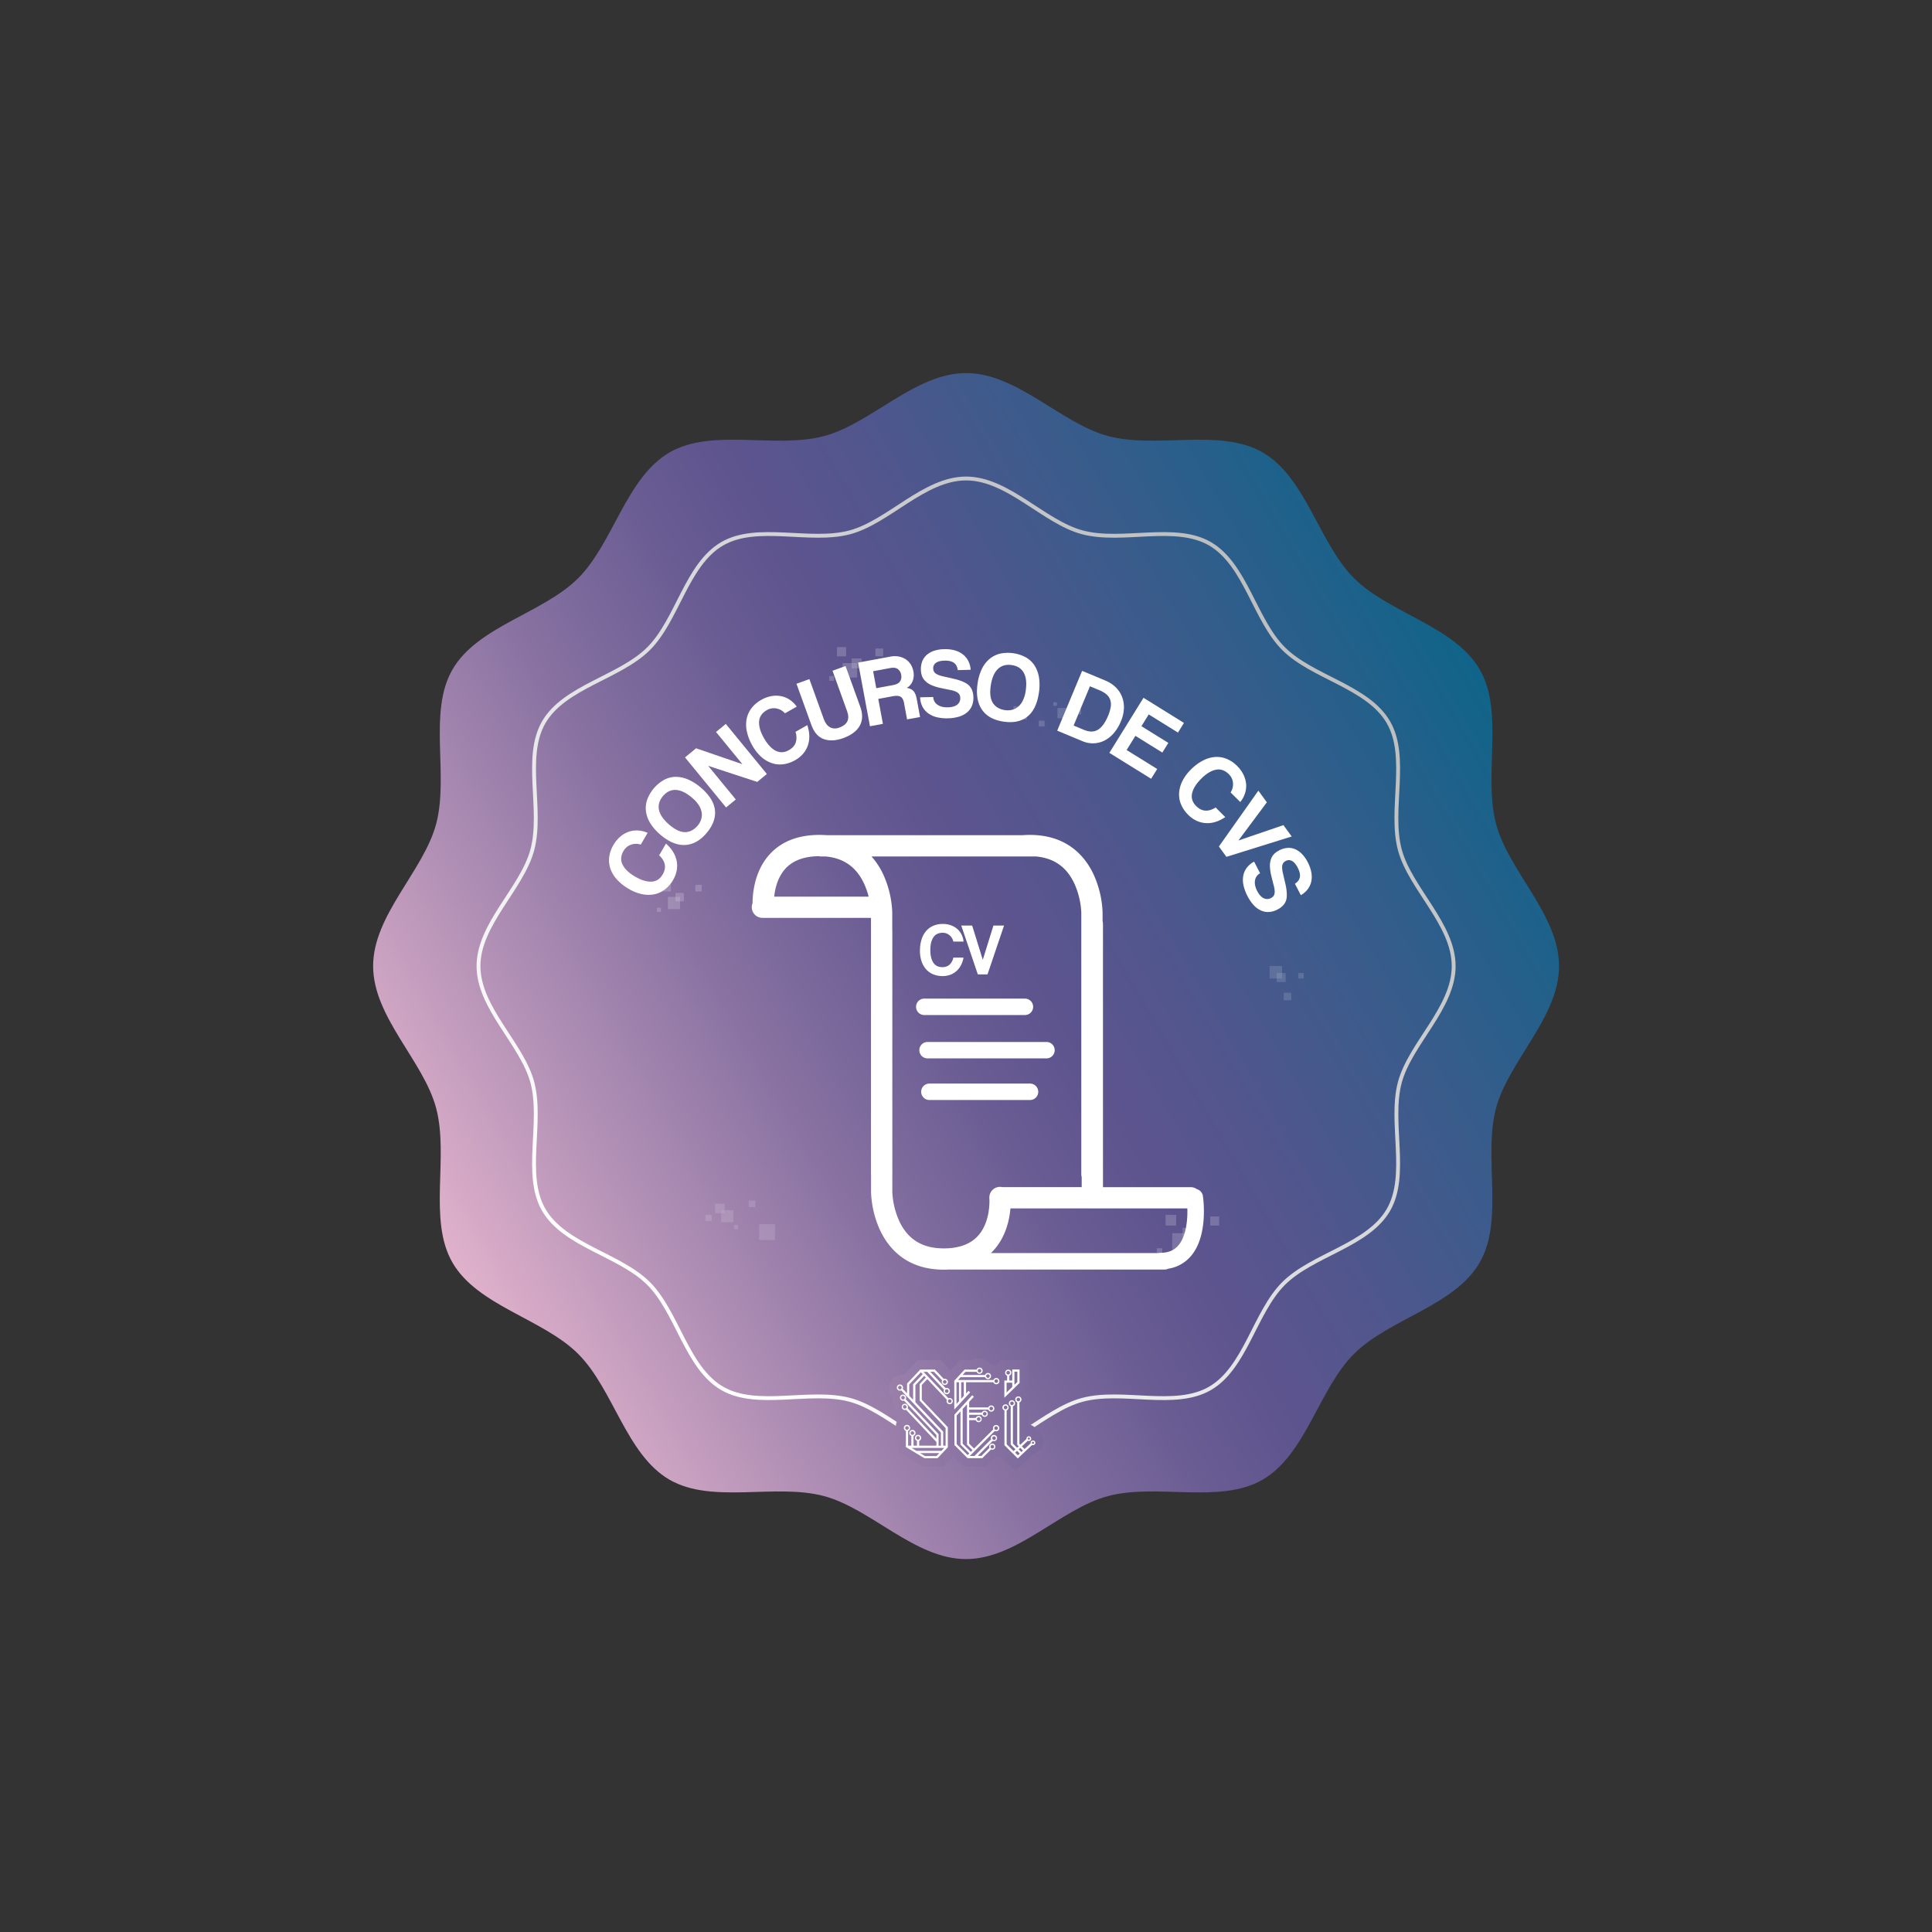 <svg id="Layer_1" data-name="Layer 1" xmlns="http://www.w3.org/2000/svg" xmlns:xlink="http://www.w3.org/1999/xlink" viewBox="0 0 2000 2000"><rect x="0" y="0" width="2000" height="2000" fill="#333333" stroke="none"/><defs><style>.cls-1{fill:#fff;}.cls-2{fill:url(#linear-gradient);}.cls-3{fill:none;stroke-miterlimit:10;stroke-width:4px;stroke:url(#linear-gradient-2);}.cls-4{fill:url(#linear-gradient-3);}.cls-5{opacity:0.17;}.cls-6{clip-path:url(#clip-path);}.cls-7{clip-path:url(#clip-path-2);}.cls-8{clip-path:url(#clip-path-3);}.cls-9{clip-path:url(#clip-path-4);}.cls-10{opacity:0.26;}.cls-11{opacity:0.5;}.cls-12{opacity:0.47;}.cls-13{opacity:0.3;}.cls-14{opacity:0.62;}.cls-15{clip-path:url(#clip-path-5);}.cls-16{clip-path:url(#clip-path-6);}.cls-17{clip-path:url(#clip-path-7);}.cls-18{clip-path:url(#clip-path-8);}.cls-19{clip-path:url(#clip-path-9);}.cls-20{clip-path:url(#clip-path-10);}.cls-21{clip-path:url(#clip-path-11);}.cls-22{clip-path:url(#clip-path-12);}.cls-23{clip-path:url(#clip-path-13);}.cls-24{clip-path:url(#clip-path-14);}.cls-25{opacity:0.64;}.cls-26{clip-path:url(#clip-path-15);}.cls-27{clip-path:url(#clip-path-16);}.cls-28{clip-path:url(#clip-path-17);}.cls-29{clip-path:url(#clip-path-18);}.cls-30{clip-path:url(#clip-path-19);}</style><linearGradient id="linear-gradient" x1="468.41" y1="1307.05" x2="1531.76" y2="693.12" gradientUnits="userSpaceOnUse"><stop offset="0" stop-color="#e0b1cb"/><stop offset="0.14" stop-color="#b794b8"/><stop offset="0.32" stop-color="#8771a1"/><stop offset="0.46" stop-color="#695c93"/><stop offset="0.54" stop-color="#5e548e"/><stop offset="0.64" stop-color="#52568d"/><stop offset="0.83" stop-color="#335d8b"/><stop offset="1" stop-color="#106489"/></linearGradient><linearGradient id="linear-gradient-2" x1="652.32" y1="1347.86" x2="1347.86" y2="652.32" gradientUnits="userSpaceOnUse"><stop offset="0" stop-color="#fff"/><stop offset="1" stop-color="#bcbec0"/></linearGradient><linearGradient id="linear-gradient-3" x1="920.36" y1="1464.52" x2="1079.82" y2="1464.52" gradientUnits="userSpaceOnUse"><stop offset="0" stop-color="#9a7faa"/><stop offset="1" stop-color="#7b699c"/></linearGradient><clipPath id="clip-path"><rect id="SVGID" class="cls-1" x="1049.28" y="731.13" width="13.58" height="13.58"/></clipPath><clipPath id="clip-path-2"><rect id="SVGID-2" data-name="SVGID" class="cls-1" x="1075.5" y="746.21" width="5.67" height="5.67"/></clipPath><clipPath id="clip-path-3"><rect id="SVGID-3" data-name="SVGID" class="cls-1" x="1102.41" y="740.94" width="8.11" height="8.11"/></clipPath><clipPath id="clip-path-4"><rect id="SVGID-4" data-name="SVGID" class="cls-1" x="1090.51" y="727.08" width="3.47" height="3.47"/></clipPath><clipPath id="clip-path-5"><rect id="SVGID-5" data-name="SVGID" class="cls-1" x="1213.54" y="1276.71" width="17.24" height="17.24"/></clipPath><clipPath id="clip-path-6"><rect id="SVGID-6" data-name="SVGID" class="cls-1" x="1224.39" y="1271.13" width="11.68" height="11.68"/></clipPath><clipPath id="clip-path-7"><rect id="SVGID-7" data-name="SVGID" class="cls-1" x="1206.77" y="1257.76" width="10.76" height="10.77"/></clipPath><clipPath id="clip-path-8"><rect id="SVGID-8" data-name="SVGID" class="cls-1" x="1197.55" y="1292.37" width="5.57" height="5.57"/></clipPath><clipPath id="clip-path-9"><rect id="SVGID-9" data-name="SVGID" class="cls-1" x="1252.86" y="1259.48" width="9.05" height="9.05"/></clipPath><clipPath id="clip-path-10"><rect id="SVGID-10" data-name="SVGID" class="cls-1" x="691.6" y="928.57" width="12.39" height="12.39"/></clipPath><clipPath id="clip-path-11"><rect id="SVGID-11" data-name="SVGID" class="cls-1" x="699.4" y="924.56" width="8.39" height="8.4"/></clipPath><clipPath id="clip-path-12"><rect id="SVGID-12" data-name="SVGID" class="cls-1" x="686.74" y="914.95" width="7.74" height="7.74"/></clipPath><clipPath id="clip-path-13"><rect id="SVGID-13" data-name="SVGID" class="cls-1" x="680.11" y="939.82" width="4.01" height="4.01"/></clipPath><clipPath id="clip-path-14"><rect id="SVGID-14" data-name="SVGID" class="cls-1" x="719.87" y="916.18" width="6.5" height="6.51"/></clipPath><clipPath id="clip-path-15"><rect id="SVGID-15" data-name="SVGID" class="cls-1" x="872.36" y="686.39" width="14.88" height="14.88"/></clipPath><clipPath id="clip-path-16"><rect id="SVGID-16" data-name="SVGID" class="cls-1" x="881.73" y="681.58" width="10.08" height="10.08"/></clipPath><clipPath id="clip-path-17"><rect id="SVGID-17" data-name="SVGID" class="cls-1" x="866.51" y="670.04" width="9.29" height="9.3"/></clipPath><clipPath id="clip-path-18"><rect id="SVGID-18" data-name="SVGID" class="cls-1" x="858.55" y="699.91" width="4.81" height="4.81"/></clipPath><clipPath id="clip-path-19"><rect id="SVGID-19" data-name="SVGID" class="cls-1" x="906.3" y="671.52" width="7.81" height="7.81"/></clipPath></defs><title>cv</title><path class="cls-2" d="M1613.92,1000.09c0,52.9-52.18,98.23-65.21,147-13.5,50.48,8.62,115.75-17,160-25.94,44.83-93.77,58.16-130.16,94.54s-49.71,104.22-94.54,130.16c-44.2,25.57-109.47,3.45-160,16.94-48.79,13-94.12,65.22-147,65.22s-98.24-52.18-147-65.21c-50.48-13.5-115.76,8.62-160-17C648.28,1505.82,635,1438,598.57,1401.6s-104.22-49.71-130.15-94.54c-25.58-44.2-3.46-109.47-16.95-160-13-48.79-65.21-94.12-65.21-147s52.17-98.24,65.21-147c13.49-50.48-8.62-115.76,16.95-160,25.94-44.84,93.77-58.16,130.15-94.55s49.71-104.22,94.55-130.15c44.19-25.58,109.47-3.46,160-16.95,48.78-13,94.12-65.21,147-65.21s98.23,52.17,147,65.21c50.48,13.49,115.75-8.62,160,16.95,44.83,25.94,58.16,93.77,94.54,130.15s104.22,49.71,130.16,94.55c25.57,44.19,3.45,109.47,16.94,160C1561.74,901.85,1613.92,947.19,1613.92,1000.09Z"/><path class="cls-3" d="M1504.84,1000.09c0,43.4-45,80.3-55.72,120.33-11.07,41.42,9.14,95.83-11.84,132.09-21.28,36.79-78.71,46.36-108.56,76.21s-39.42,87.28-76.21,108.56c-36.26,21-90.67.77-132.09,11.84-40,10.7-76.93,55.72-120.33,55.72s-80.31-45-120.34-55.72c-41.41-11.07-95.82,9.14-132.09-11.84-36.78-21.28-46.35-78.71-76.2-108.56s-87.28-39.42-108.57-76.21c-21-36.26-.76-90.67-11.83-132.09-10.7-40-55.72-76.93-55.72-120.33s45-80.31,55.72-120.34c11.07-41.41-9.15-95.82,11.83-132.09,21.29-36.78,78.72-46.35,108.57-76.2s39.42-87.28,76.2-108.57c36.27-21,90.68-.76,132.09-11.83,40-10.7,76.94-55.72,120.34-55.72s80.3,45,120.33,55.72c41.42,11.07,95.83-9.15,132.09,11.83,36.79,21.29,46.36,78.72,76.21,108.57s87.28,39.42,108.56,76.2c21,36.27.77,90.68,11.84,132.09C1459.82,919.78,1504.84,956.69,1504.84,1000.09Z"/><path class="cls-4" d="M1073.59,1480.44a13.45,13.45,0,0,0-9.53-6.1V1456.2a14.13,14.13,0,0,0-1.9-17l2-2v-29.17h-29.54v2.07a14.24,14.24,0,0,0-4.48,4.12,14.06,14.06,0,0,0-5.48-2.46,14.25,14.25,0,0,0-18.54-3.64H993.65l-9.34,10.18c-.35-.14-.69-.28-1-.39l-9.21-9.77H949.87l-14,14.79c-.44,0-.88-.06-1.33-.06a14.22,14.22,0,0,0-11.1,23.11c0,.36,0,.73,0,1.1a14.14,14.14,0,0,0,1.91,7.08,14.86,14.86,0,0,0-.14,2,14.28,14.28,0,0,0,4.68,10.53,13.49,13.49,0,0,0,1.1.9,14.15,14.15,0,0,0-1.63,16.69v17.92l26.37,16h20.81l9.94-10.52,10.46,10.47h23.84l8.7-8.7a14.13,14.13,0,0,0,5.47-2.75l16.11,16,19.22-18.06a13.51,13.51,0,0,0,3.31-24.29ZM1021.81,1444l-.32-.3.84-.73h.42a14.7,14.7,0,0,0,1.43.72A13.49,13.49,0,0,0,1021.81,1444Z"/><path class="cls-1" d="M983.11,1447.21a3.24,3.24,0,0,0-1.29.27L956,1420.11h3.84l17.38,18.42A3.25,3.25,0,1,0,979,1437l-16-16.93h3.85l8.41,8.91a3.22,3.22,0,1,0,2.83-1.68,3.18,3.18,0,0,0-1.08.19l-9.17-9.71H952.6L939,1432.25v10.17l-4.43-4.69a3.13,3.13,0,0,0,.28-1.3,3.23,3.23,0,1,0-3.23,3.23,3.17,3.17,0,0,0,1.34-.3L974.05,1483v13.57h-2.43v-12q-17-18-34-36.08a3.22,3.22,0,1,0-2.78,1.6,3.08,3.08,0,0,0,1-.16l33.52,35.54v3.91l-29.79-31.57a3.14,3.14,0,0,0,.34-1.43,3.21,3.21,0,1,0-2,3l31.47,33.36v3.8H951.54v-5a3.23,3.23,0,1,0-2.3,0v5h-3.57v-10.07a3.23,3.23,0,1,0-2.29,0v10.07h-3.32v-15.29a3.23,3.23,0,1,0-2.29,0V1498L957,1509.57h13.49l10.68-11.29v-20.83L954.24,1449V1433.7l5.72-6.06,20.22,21.44a3.22,3.22,0,1,0,2.93-1.87Zm-3.06-9a1.87,1.87,0,1,1-1.86,1.86A1.86,1.86,0,0,1,980.05,1438.21Zm-2-9.5a1.86,1.86,0,1,1-1.87,1.86A1.86,1.86,0,0,1,978.08,1428.71Zm-46.5,9.59a1.87,1.87,0,1,1,1.86-1.87A1.87,1.87,0,0,1,931.58,1438.3Zm3.23,10.44a1.86,1.86,0,1,1,1.86-1.86A1.87,1.87,0,0,1,934.81,1448.74Zm1.85,9.51a1.87,1.87,0,1,1,1.86-1.86A1.87,1.87,0,0,1,936.66,1458.25Zm.39,20a1.87,1.87,0,1,1,1.87,1.86A1.87,1.87,0,0,1,937.05,1478.24Zm8.22-29.13-4-4.26v-11.68l12-12.67,1.95,2.06L945.27,1433Zm3.24,39.38a1.87,1.87,0,1,1,1.87,1.87A1.87,1.87,0,0,1,948.51,1488.49Zm-5.85-5a1.86,1.86,0,1,1,1.86,1.87A1.86,1.86,0,0,1,942.66,1483.46Zm26.79,23.82H957.59l-5.1-3.09h19.88Zm5.09-5.38H948.7l-5.06-3.06h33.8ZM952,1432.79v17.07l26.88,28.5v18.18h-2.48v-14.49l-28.79-30.51v-17.6l9.17-9.71,1.65,1.74Zm31.16,19.51a1.87,1.87,0,1,1,1.86-1.87A1.87,1.87,0,0,1,983.11,1452.3Z"/><path class="cls-1" d="M1031.12,1475.18a3.23,3.23,0,0,0-2.94,4.54l-19.83,19.84-5.07-5.08v-24.37h6.77a3.22,3.22,0,1,0,.05-2.29h-6.82v-3.21h13.05a3.22,3.22,0,1,0,.06-2.29h-13.11v-3.07h19.8a3.23,3.23,0,1,0,0-2.29h-19.8v-5.76l4.83-5.27-1.69-1.55L988,1464.48v31.39l12,12h0l1.62,1.62h15.27l9-9a3.18,3.18,0,1,0-1.61-1.64l-8.3,8.31h-3.86l15.53-15.53A3.22,3.22,0,1,0,1026,1490l-17.19,17.19h-4.93l1.05-1,1.62-1.62,23.22-23.22a3.18,3.18,0,0,0,1.31.29,3.23,3.23,0,1,0,0-6.45Zm-18-8a1.87,1.87,0,1,1-1.86,1.87A1.87,1.87,0,0,1,1013.08,1467.17Zm6.29-5.49a1.87,1.87,0,1,1-1.86,1.87A1.87,1.87,0,0,1,1019.37,1461.68Zm6.72-5.44a1.87,1.87,0,1,1-1.86,1.87A1.87,1.87,0,0,1,1026.09,1456.24Zm1.12,39.53a1.87,1.87,0,1,1-1.86,1.87A1.87,1.87,0,0,1,1027.21,1495.77Zm1.8-8.84a1.87,1.87,0,1,1-1.86,1.87A1.87,1.87,0,0,1,1029,1486.93Zm-27.38,19.35-11.35-11.36v-29.55l4-4.31v34.37h0l9.12,9.12Zm3.34-3.35-8.45-8.45v-35.91l4.46-4.87v41.73l5.75,5.75Zm26.15-22.67a1.86,1.86,0,1,1,1.87-1.86A1.86,1.86,0,0,1,1031.12,1480.26Z"/><path class="cls-1" d="M1031.34,1426.51a3.23,3.23,0,0,0-3,2.08H991.69l2.7-2.94h25.33a3.22,3.22,0,1,0,0-2.3H996.49l3-3.26H1011a3.23,3.23,0,1,0,0-2.3h-12.5q-5.31,5.81-10.63,11.59,0,13.59,0,27.19v2.63l1.69-1.84L1000,1446h0v0l4.3-4.68-1.69-1.56-2.54,2.78v-11.64h28.25a3.23,3.23,0,1,0,3-4.37Zm-8.61-3.87a1.86,1.86,0,1,1-1.86,1.86A1.87,1.87,0,0,1,1022.73,1422.64Zm-8.75-5.54a1.87,1.87,0,1,1-1.87,1.86A1.86,1.86,0,0,1,1014,1417.1Zm-21.24,33.41-2.6,2.84v-22.47h2.6Zm5-5.42L995,1448v-17.13h2.68Zm33.62-13.49a1.87,1.87,0,1,1,1.87-1.87A1.87,1.87,0,0,1,1031.34,1431.6Z"/><path class="cls-1" d="M1069.36,1491.13a2.47,2.47,0,0,0-2.47,2.46,2.22,2.22,0,0,0,.06.51l-6.32,5.94-2.79-2.78,6.14-5.77a2.37,2.37,0,0,0,1.07.25,2.46,2.46,0,1,0-2.46-2.46c0,.12,0,.23,0,.35l-6.39,6-.88-.88v-43a3.22,3.22,0,1,0-2.3,0v43.82c.5.53,1,1.07,1.51,1.6l-1.64,1.54-4.32-4.3v-38.62a3.23,3.23,0,1,0-2.29-.11v39.69l4.93,4.91-2,1.86-7.13-7.11v-35a3.23,3.23,0,1,0-2.29,0v36l13.79,13.74,14.79-13.9a2.43,2.43,0,0,0,.94.19,2.46,2.46,0,1,0,0-4.92Zm-4.31-3a1.1,1.1,0,1,1-1.1,1.1A1.1,1.1,0,0,1,1065.05,1488.18Zm-19.33-35.41a1.86,1.86,0,1,1,1.86,1.86A1.87,1.87,0,0,1,1045.72,1452.77Zm-6.6,4.29a1.87,1.87,0,1,1,1.86,1.87A1.86,1.86,0,0,1,1039.12,1457.06Zm15.07-6.42a1.86,1.86,0,1,1,1.86-1.86A1.86,1.86,0,0,1,1054.19,1450.64Zm-.51,55.93-2.79-2.77,2-1.86,2.79,2.78Zm3.64-3.42-2.79-2.78,1.64-1.54,2.79,2.78Zm12-8.46a1.1,1.1,0,1,1,1.1-1.1A1.1,1.1,0,0,1,1069.36,1494.69Z"/><path class="cls-1" d="M1039.71,1446.94l1.66-1.62,14.08-13.7v-13.93h-7.59v11.41h-3v-5a3.23,3.23,0,1,0-2.29,0v5h-2.86v2.29h0Zm10.44-27h3v10.67l-3,2.93Zm-8.35,1.1a1.87,1.87,0,1,1,1.87,1.86A1.87,1.87,0,0,1,1041.8,1421.08Zm.2,10.31h5.86v4.42l-5.86,5.7Z"/><g class="cls-5"><rect id="SVGID-20" data-name="SVGID" class="cls-1" x="1049.28" y="731.13" width="13.58" height="13.58"/><g class="cls-6"><rect class="cls-1" x="1049.28" y="731.13" width="13.58" height="13.58"/></g></g><g class="cls-5"><rect id="SVGID-21" data-name="SVGID" class="cls-1" x="1075.5" y="746.21" width="5.67" height="5.67"/><g class="cls-7"><rect class="cls-1" x="1075.5" y="746.21" width="5.67" height="5.67"/></g></g><g class="cls-5"><rect class="cls-1" x="1094.87" y="733.11" width="10.3" height="10.3"/><rect id="SVGID-22" data-name="SVGID" class="cls-1" x="1094.87" y="733.11" width="10.3" height="10.3"/></g><g class="cls-5"><rect id="SVGID-23" data-name="SVGID" class="cls-1" x="1102.41" y="740.94" width="8.11" height="8.11"/><g class="cls-8"><rect class="cls-1" x="1102.41" y="740.94" width="8.11" height="8.11"/></g></g><g class="cls-5"><rect class="cls-1" x="1113.82" y="734.11" width="5.25" height="5.25"/><rect id="SVGID-24" data-name="SVGID" class="cls-1" x="1113.82" y="734.11" width="5.25" height="5.25"/></g><g class="cls-5"><rect id="SVGID-25" data-name="SVGID" class="cls-1" x="1090.51" y="727.08" width="3.47" height="3.47"/><g class="cls-9"><rect class="cls-1" x="1090.51" y="727.08" width="3.47" height="3.47"/></g></g><g class="cls-10"><g class="cls-11"><rect class="cls-1" x="786.04" y="1267.43" width="16.06" height="16.06"/><rect id="SVGID-26" data-name="SVGID" class="cls-1" x="786.04" y="1267.43" width="16.06" height="16.06"/></g><g class="cls-11"><rect class="cls-1" x="775.09" y="1242.88" width="6.71" height="6.71"/><rect id="SVGID-27" data-name="SVGID" class="cls-1" x="775.09" y="1242.88" width="6.71" height="6.71"/></g><g class="cls-11"><rect class="cls-1" x="746.7" y="1252.91" width="12.18" height="12.18"/><rect id="SVGID-28" data-name="SVGID" class="cls-1" x="746.7" y="1252.91" width="12.19" height="12.19"/></g><g class="cls-11"><rect class="cls-1" x="740.37" y="1246.23" width="9.59" height="9.59"/><rect id="SVGID-29" data-name="SVGID" class="cls-1" x="740.37" y="1246.23" width="9.59" height="9.59"/></g><g class="cls-11"><rect class="cls-1" x="730.25" y="1257.7" width="6.21" height="6.21"/><rect id="SVGID-30" data-name="SVGID" class="cls-1" x="730.25" y="1257.7" width="6.21" height="6.21"/></g><g class="cls-11"><rect class="cls-1" x="759.94" y="1268.13" width="4.1" height="4.1"/><rect id="SVGID-31" data-name="SVGID" class="cls-1" x="759.94" y="1268.13" width="4.1" height="4.1"/></g></g><g class="cls-12"><g class="cls-13"><rect class="cls-1" x="1314.36" y="1000.09" width="12.79" height="12.79"/><rect id="SVGID-32" data-name="SVGID" class="cls-1" x="1314.36" y="1000.09" width="12.79" height="12.79"/></g><g class="cls-13"><rect class="cls-1" x="1321.71" y="1007.36" width="9.04" height="9.04"/><rect id="SVGID-33" data-name="SVGID" class="cls-1" x="1321.71" y="1007.36" width="9.04" height="9.04"/></g><g class="cls-13"><rect class="cls-1" x="1344.08" y="1007.36" width="5.52" height="5.52"/><rect id="SVGID-34" data-name="SVGID" class="cls-1" x="1344.08" y="1007.36" width="5.52" height="5.52"/></g><g class="cls-13"><rect class="cls-1" x="1329.11" y="1027.8" width="7.52" height="7.52"/><rect id="SVGID-35" data-name="SVGID" class="cls-1" x="1329.11" y="1027.8" width="7.52" height="7.52"/></g></g><g class="cls-14"><g class="cls-13"><rect id="SVGID-36" data-name="SVGID" class="cls-1" x="1213.54" y="1276.71" width="17.24" height="17.24"/><g class="cls-15"><rect class="cls-1" x="1213.54" y="1276.71" width="17.23" height="17.23"/></g></g><g class="cls-13"><rect id="SVGID-37" data-name="SVGID" class="cls-1" x="1224.39" y="1271.13" width="11.68" height="11.68"/><g class="cls-16"><rect class="cls-1" x="1224.39" y="1271.13" width="11.68" height="11.68"/></g></g><g class="cls-13"><rect id="SVGID-38" data-name="SVGID" class="cls-1" x="1206.77" y="1257.76" width="10.76" height="10.77"/><g class="cls-17"><rect class="cls-1" x="1206.77" y="1257.76" width="10.77" height="10.77"/></g></g><g class="cls-13"><rect id="SVGID-39" data-name="SVGID" class="cls-1" x="1197.55" y="1292.37" width="5.57" height="5.57"/><g class="cls-18"><rect class="cls-1" x="1197.55" y="1292.37" width="5.57" height="5.57"/></g></g><g class="cls-13"><rect id="SVGID-40" data-name="SVGID" class="cls-1" x="1252.86" y="1259.48" width="9.05" height="9.05"/><g class="cls-19"><rect class="cls-1" x="1252.86" y="1259.48" width="9.05" height="9.05"/></g></g></g><g class="cls-14"><g class="cls-13"><rect id="SVGID-41" data-name="SVGID" class="cls-1" x="691.6" y="928.57" width="12.39" height="12.39"/><g class="cls-20"><rect class="cls-1" x="691.6" y="928.57" width="12.39" height="12.39"/></g></g><g class="cls-13"><rect id="SVGID-42" data-name="SVGID" class="cls-1" x="699.4" y="924.56" width="8.39" height="8.4"/><g class="cls-21"><rect class="cls-1" x="699.4" y="924.56" width="8.39" height="8.39"/></g></g><g class="cls-13"><rect id="SVGID-43" data-name="SVGID" class="cls-1" x="686.74" y="914.95" width="7.74" height="7.74"/><g class="cls-22"><rect class="cls-1" x="686.74" y="914.95" width="7.74" height="7.74"/></g></g><g class="cls-13"><rect id="SVGID-44" data-name="SVGID" class="cls-1" x="680.11" y="939.82" width="4.01" height="4.01"/><g class="cls-23"><rect class="cls-1" x="680.11" y="939.82" width="4.01" height="4.01"/></g></g><g class="cls-13"><rect id="SVGID-45" data-name="SVGID" class="cls-1" x="719.87" y="916.18" width="6.5" height="6.51"/><g class="cls-24"><rect class="cls-1" x="719.87" y="916.18" width="6.5" height="6.5"/></g></g></g><g class="cls-25"><g class="cls-13"><rect id="SVGID-46" data-name="SVGID" class="cls-1" x="872.36" y="686.39" width="14.88" height="14.88"/><g class="cls-26"><rect class="cls-1" x="872.36" y="686.4" width="14.88" height="14.88"/></g></g><g class="cls-13"><rect id="SVGID-47" data-name="SVGID" class="cls-1" x="881.73" y="681.58" width="10.08" height="10.08"/><g class="cls-27"><rect class="cls-1" x="881.73" y="681.58" width="10.08" height="10.08"/></g></g><g class="cls-13"><rect id="SVGID-48" data-name="SVGID" class="cls-1" x="866.51" y="670.04" width="9.29" height="9.3"/><g class="cls-28"><rect class="cls-1" x="866.51" y="670.04" width="9.29" height="9.29"/></g></g><g class="cls-13"><rect id="SVGID-49" data-name="SVGID" class="cls-1" x="858.55" y="699.91" width="4.81" height="4.81"/><g class="cls-29"><rect class="cls-1" x="858.55" y="699.91" width="4.81" height="4.81"/></g></g><g class="cls-13"><rect id="SVGID-50" data-name="SVGID" class="cls-1" x="906.3" y="671.52" width="7.81" height="7.81"/><g class="cls-30"><rect class="cls-1" x="906.3" y="671.52" width="7.81" height="7.81"/></g></g></g><path class="cls-1" d="M1245.22,1238a8.55,8.55,0,0,0-6.13-6.94,11,11,0,0,0-6.47-2.12h-90.89a10.93,10.93,0,0,0,.06-1.15V956.6a11.21,11.21,0,0,0-.41-3v-9.36a103.93,103.93,0,0,0-9.33-39.11c-8.77-18.63-27.34-40.84-66-40.84q-3.84,0-7.48.28H855.59c-2.36-.18-4.78-.28-7.3-.28-22,0-39.28,6.74-51.44,20-15.84,17.3-17.77,40.63-17.8,50.73a11,11,0,0,0,10.2,15.15H901.63v265.29a10.9,10.9,0,0,0,.08,1.29v17.66a103.78,103.78,0,0,0,9.32,39.1c8.77,18.64,27.35,40.84,66,40.84,1.75,0,3.47,0,5.17-.13h223.41a8.58,8.58,0,0,0,3.78-.88,38.08,38.08,0,0,0,23.39-13C1251.24,1279,1245.48,1239.62,1245.22,1238ZM847.91,886.35a11.27,11.27,0,0,0,2.41.27h4.36c18.44,1.64,31.38,10.63,39.45,27.35a74.37,74.37,0,0,1,5.07,14.23H801.45c.86-8.33,3.59-20.26,11.73-29.08C820.94,890.71,832.62,886.42,847.91,886.35Zm83.32,378.4a82.22,82.22,0,0,1-7.5-30.49v-271a11.17,11.17,0,0,0-.08-1.29V944.27a103.71,103.71,0,0,0-9.33-39.11,76.9,76.9,0,0,0-12.13-18.54h170.22c18.43,1.64,31.38,10.63,39.45,27.35a82.1,82.1,0,0,1,7.49,30.49v271a11.15,11.15,0,0,0,.42,3v9.27a10.93,10.93,0,0,0,.06,1.15H1037.4a11,11,0,0,0-13.2,11.68c0,.24,1.77,24.07-12,39-7.82,8.47-19.63,12.77-35.11,12.77C955.2,1292.38,940.2,1283.34,931.23,1264.75Zm288.59,24.5c-4.43,5.16-10.49,7.66-18.54,7.66a8.42,8.42,0,0,0-2,.24H1025.8c.93-.89,1.83-1.81,2.71-2.77,12.75-13.93,16.49-31.76,17.48-43.45h183.15C1229.47,1262.86,1228,1279.76,1219.82,1289.25Z"/><path class="cls-1" d="M1061,1050.76H956.8a8.5,8.5,0,0,1,0-17H1061a8.5,8.5,0,0,1,0,17Z"/><path class="cls-1" d="M1066.29,1138.72H962.1a8.5,8.5,0,0,1,0-17h104.19a8.5,8.5,0,0,1,0,17Z"/><path class="cls-1" d="M1083.32,1095.64H960.18a8.5,8.5,0,0,1,0-17h123.14a8.5,8.5,0,0,1,0,17Z"/><path class="cls-1" d="M997.47,991.34a29,29,0,0,1-2.66,7.84,21.52,21.52,0,0,1-4.61,6,19.85,19.85,0,0,1-6.43,3.88,22.93,22.93,0,0,1-8.07,1.37,25.41,25.41,0,0,1-9.25-1.67,19.88,19.88,0,0,1-7.42-5,23.86,23.86,0,0,1-4.91-8.26A33.45,33.45,0,0,1,952.33,984,37.91,37.91,0,0,1,954,972.5a24.49,24.49,0,0,1,4.68-8.68,20.34,20.34,0,0,1,7.42-5.44,24.27,24.27,0,0,1,9.78-1.91,24.77,24.77,0,0,1,8.57,1.41,20.55,20.55,0,0,1,6.62,3.88,18.81,18.81,0,0,1,4.41,5.83,20.84,20.84,0,0,1,2,7.15H986.89a11.81,11.81,0,0,0-4.11-6.73,10.78,10.78,0,0,0-6.85-2.4q-6.63,0-9.74,4.76t-3.12,13q0,8.45,3.08,13.13t9.25,4.68a10.94,10.94,0,0,0,7.57-2.55,13.45,13.45,0,0,0,3.92-7.34Z"/><path class="cls-1" d="M1012.24,1008.69l-17.13-50.54h11.27l11,35.47,11-35.47h11l-17.12,50.54Z"/><path class="cls-1" d="M689.4,873.29a38.15,38.15,0,0,1,7.2,8.29,28.56,28.56,0,0,1,3.82,9.3,26.44,26.44,0,0,1,.15,10A30.16,30.16,0,0,1,696.75,911a33.24,33.24,0,0,1-8.09,9.48,26.38,26.38,0,0,1-10.72,5.16,31.83,31.83,0,0,1-12.74.11,44.4,44.4,0,0,1-14.32-5.6,50.32,50.32,0,0,1-12.13-9.58,32.57,32.57,0,0,1-6.82-11.16,27,27,0,0,1-1.28-12.14A32.41,32.41,0,0,1,635,874.79a32.74,32.74,0,0,1,7.34-8.88,26.87,26.87,0,0,1,8.87-5,24.68,24.68,0,0,1,9.62-1.18,28,28,0,0,1,9.55,2.47l-7.07,12.13a15.68,15.68,0,0,0-10.46.21,14.33,14.33,0,0,0-7.33,6.25q-4.42,7.59-1,14.34t12.87,12.3q9.69,5.64,17.11,5.23T686,905.2q3.15-5.4,2.14-10.38t-5.8-9.4Z"/><path class="cls-1" d="M731.36,862.46q-10.1,11.82-22.41,12.27t-25.3-10.64a50.68,50.68,0,0,1-10.22-11.51,31,31,0,0,1-4.66-12.2,27.16,27.16,0,0,1,1.1-12.33,39.27,39.27,0,0,1,17.79-20.86,25.93,25.93,0,0,1,12-3,32.38,32.38,0,0,1,12.79,2.81,51.89,51.89,0,0,1,13.09,8.38q13.22,11.28,14.56,23.23T731.36,862.46Zm-9.14-7.8a18.46,18.46,0,0,0,3.55-6.26,15.62,15.62,0,0,0,.62-7.11,19.83,19.83,0,0,0-2.89-7.58,33.37,33.37,0,0,0-6.92-7.75q-9.06-7.74-16.77-8.2t-13.46,6.3q-5.77,6.75-4.16,14.36t10.67,15.34q9.06,7.74,16.36,7.66T722.22,854.66Z"/><path class="cls-1" d="M783.87,809.44l-50.73-16.63,28.55,34.82-10.07,8.26-42.51-51.84,11.47-9.41,47.95,16.43-27.34-33.34,10.15-8.32,42.52,51.84Z"/><path class="cls-1" d="M835.7,750.66a37.74,37.74,0,0,1,2.06,10.79,28.32,28.32,0,0,1-1.38,9.95,26.38,26.38,0,0,1-4.87,8.69,30.2,30.2,0,0,1-8.42,6.86,33.53,33.53,0,0,1-11.76,4.13,26.38,26.38,0,0,1-11.85-.94,31.67,31.67,0,0,1-11.07-6.31,44.39,44.39,0,0,1-9.57-12.05,50.25,50.25,0,0,1-5.66-14.37,32.59,32.59,0,0,1-.28-13.08,27,27,0,0,1,5-11.14,32.19,32.19,0,0,1,10-8.6,32.94,32.94,0,0,1,10.8-4,27.33,27.33,0,0,1,10.18.14,25,25,0,0,1,8.9,3.83,27.88,27.88,0,0,1,7,6.94l-12.21,6.92a15.74,15.74,0,0,0-9.15-5.08,14.37,14.37,0,0,0-9.48,1.72q-7.63,4.33-8.12,11.87t5,17.1q5.52,9.75,12.15,13.13t13.73-.65q5.44-3.09,7.07-7.9a17.78,17.78,0,0,0-.29-11Z"/><path class="cls-1" d="M861.81,694.34l13.48-4.88,15.21,42.07q4.15,11.49-.48,19.76T873,764.07q-11.51,4.15-20.18,1.07T840,750.66l-15.48-42.83L837.88,703l15,41.59q2.13,5.89,6.3,8.24t9.6.4q12.61-4.58,8.2-16.82Z"/><path class="cls-1" d="M939,744.71l-3.16-17q-.88-4.77-3.44-6.39c-1.71-1.09-4.55-1.26-8.52-.53l-14.69,2.73,4.79,25.81-13.4,2.49L888.3,685.93l33.45-6.22a23.31,23.31,0,0,1,8.56-.1,19.84,19.84,0,0,1,7.14,2.78,17.4,17.4,0,0,1,5.24,5.29,20.19,20.19,0,0,1,2.85,7.33,18,18,0,0,1-.77,10,13.82,13.82,0,0,1-6.22,7.16,11.13,11.13,0,0,1,7,3.12q2.37,2.53,3.44,8.3l3.47,18.66Zm-35.14-49.86,3.26,17.57,17.28-3.2q5.55-1,7.38-3.94a9,9,0,0,0,1.12-6.68,9.33,9.33,0,0,0-3.41-5.94q-2.7-2.07-7.86-1.11Z"/><path class="cls-1" d="M991.47,693.73c-.43-3.42-1.74-6-3.94-7.57s-5.41-2.39-9.65-2.28q-6,.15-8.93,2.25a6.61,6.61,0,0,0-2.88,5.93,6.28,6.28,0,0,0,2.51,5.09q2.42,1.86,8.11,3.12t11,2.5a54,54,0,0,1,9,2.84,27.88,27.88,0,0,1,4.2,2.22,13.74,13.74,0,0,1,3.41,3.14,14.91,14.91,0,0,1,2.34,4.49,20.73,20.73,0,0,1,1,6.13,21.34,21.34,0,0,1-1.72,9.59,18,18,0,0,1-5.38,6.76,24.56,24.56,0,0,1-8.38,4.1,42.82,42.82,0,0,1-10.72,1.54A44.47,44.47,0,0,1,970,742.51a25.31,25.31,0,0,1-9-4,20,20,0,0,1-6-6.86,22.44,22.44,0,0,1-2.47-9.78l13.53-.35a10.09,10.09,0,0,0,4.39,8q4.07,2.88,10.83,2.7,6.25-.15,9.58-2.72a8.19,8.19,0,0,0,3.2-7.1,7.64,7.64,0,0,0-.53-2.71,5.84,5.84,0,0,0-1.67-2.23,11.17,11.17,0,0,0-3.23-1.84,30.72,30.72,0,0,0-5.19-1.43q-6.3-1.25-10.61-2.2a44.55,44.55,0,0,1-7.89-2.47,20.29,20.29,0,0,1-8.49-6.1q-3-3.81-3.14-10.17a22,22,0,0,1,1.3-8.36,16.94,16.94,0,0,1,4.42-6.63,21.55,21.55,0,0,1,7.56-4.44,34.23,34.23,0,0,1,10.71-1.79,36.47,36.47,0,0,1,11.35,1.32,23.72,23.72,0,0,1,8.44,4.33,20.35,20.35,0,0,1,5.43,6.83,23.19,23.19,0,0,1,2.3,8.83Z"/><path class="cls-1" d="M1038.77,747q-15.39-2.25-22.31-12.45T1012,707.51a51.06,51.06,0,0,1,4.3-14.78,31.29,31.29,0,0,1,7.86-10.43,27.11,27.11,0,0,1,11-5.63,39.19,39.19,0,0,1,27.12,4,26,26,0,0,1,8.9,8.59,32.67,32.67,0,0,1,4.42,12.34,52.05,52.05,0,0,1-.13,15.54q-2.52,17.17-11.93,24.68T1038.77,747Zm1.74-11.89a18.64,18.64,0,0,0,7.19-.32,15.55,15.55,0,0,0,6.34-3.26,19.65,19.65,0,0,0,4.88-6.48,33.57,33.57,0,0,0,2.89-10q1.73-11.79-2-18.56t-12.5-8q-8.79-1.29-14.37,4.12t-7.32,17.19q-1.73,11.79,2.23,17.93T1040.51,735.15Z"/><path class="cls-1" d="M1094.43,756.37l25.77-61.89,24,10a33.72,33.72,0,0,1,10.69,6.9,27.56,27.56,0,0,1,6.58,9.8,30.08,30.08,0,0,1,2,12,38,38,0,0,1-3.13,13.57,44.84,44.84,0,0,1-7.29,12.12,31.58,31.58,0,0,1-9.6,7.7,26.72,26.72,0,0,1-11.16,2.9,27.79,27.79,0,0,1-11.86-2.26Zm27.69-.83q8.48,3.54,14.49-.14t10.4-14.21a40.78,40.78,0,0,0,2.8-9.33,15.52,15.52,0,0,0-.49-7.37,13,13,0,0,0-3.92-5.68,27.64,27.64,0,0,0-7.48-4.37l-9.6-4-16.92,40.64Z"/><path class="cls-1" d="M1148.4,779.36l35.35-57,41.87,26-6.18,10-30.28-18.79-7.56,12.18,27.88,17.3-6.23,10-27.88-17.3-9.1,14.67,31.66,19.64-6.29,10.12Z"/><path class="cls-1" d="M1268.39,845.85a38,38,0,0,1-9.83,4.89,28.14,28.14,0,0,1-10,1.35,26.21,26.21,0,0,1-9.68-2.36,30.12,30.12,0,0,1-8.88-6.25,33.44,33.44,0,0,1-7.13-10.22,26.27,26.27,0,0,1-2.29-11.67,31.81,31.81,0,0,1,3.1-12.36,44.45,44.45,0,0,1,9-12.45,50.29,50.29,0,0,1,12.32-9.32,32.44,32.44,0,0,1,12.52-3.79,26.94,26.94,0,0,1,12.07,1.81,32.33,32.33,0,0,1,11,7.36,32.92,32.92,0,0,1,6.74,9.33A27,27,0,0,1,1290,812a24.91,24.91,0,0,1-1.29,9.61,27.64,27.64,0,0,1-4.79,8.62l-10-9.89a15.82,15.82,0,0,0,2.43-10.19,14.33,14.33,0,0,0-4.21-8.66q-6.24-6.18-13.62-4.63t-15.14,9.37q-7.89,7.95-9.37,15.24t4.33,13q4.44,4.41,9.51,4.68t10.55-3.25Z"/><path class="cls-1" d="M1261.8,876.29l40.85-57.81,8.79,12.08L1282,870.08l46.61-15.92,8.55,11.76L1269.58,887Z"/><path class="cls-1" d="M1340.5,914.87q4.34-2.82,5.1-6.84t-2.15-9.68q-2.73-5.29-5.92-7.06a6.6,6.6,0,0,0-6.59,0,6.3,6.3,0,0,0-3.49,4.47q-.62,3,.72,8.66t2.56,11a54.48,54.48,0,0,1,1.35,9.35,27.64,27.64,0,0,1-.16,4.75,13.73,13.73,0,0,1-1.35,4.44,14.94,14.94,0,0,1-3,4,20.67,20.67,0,0,1-5.1,3.55,21.42,21.42,0,0,1-9.38,2.62,18,18,0,0,1-8.43-1.9,24.56,24.56,0,0,1-7.34-5.76,43.34,43.34,0,0,1-6-9,45,45,0,0,1-4-10.76,25.45,25.45,0,0,1-.35-9.82,20.05,20.05,0,0,1,3.56-8.42,22.39,22.39,0,0,1,7.73-6.49l6.2,12a10.1,10.1,0,0,0-5.3,7.45q-.83,4.9,2.28,10.92,2.87,5.56,6.62,7.43a8.16,8.16,0,0,0,7.78-.21A7.66,7.66,0,0,0,1318,928a6,6,0,0,0,1.28-2.48,11.22,11.22,0,0,0,.24-3.7,30.69,30.69,0,0,0-1-5.3q-1.61-6.21-2.63-10.51a43.64,43.64,0,0,1-1.21-8.18,20.31,20.31,0,0,1,1.79-10.3q2.13-4.34,7.79-7.25a22.19,22.19,0,0,1,8.09-2.47,17.08,17.08,0,0,1,7.9,1.09,21.78,21.78,0,0,1,7.28,4.88,34.38,34.38,0,0,1,6.28,8.86,36.72,36.72,0,0,1,3.75,10.79,24,24,0,0,1-.22,9.49,20.51,20.51,0,0,1-3.79,7.86,23.32,23.32,0,0,1-6.94,5.91Z"/></svg>